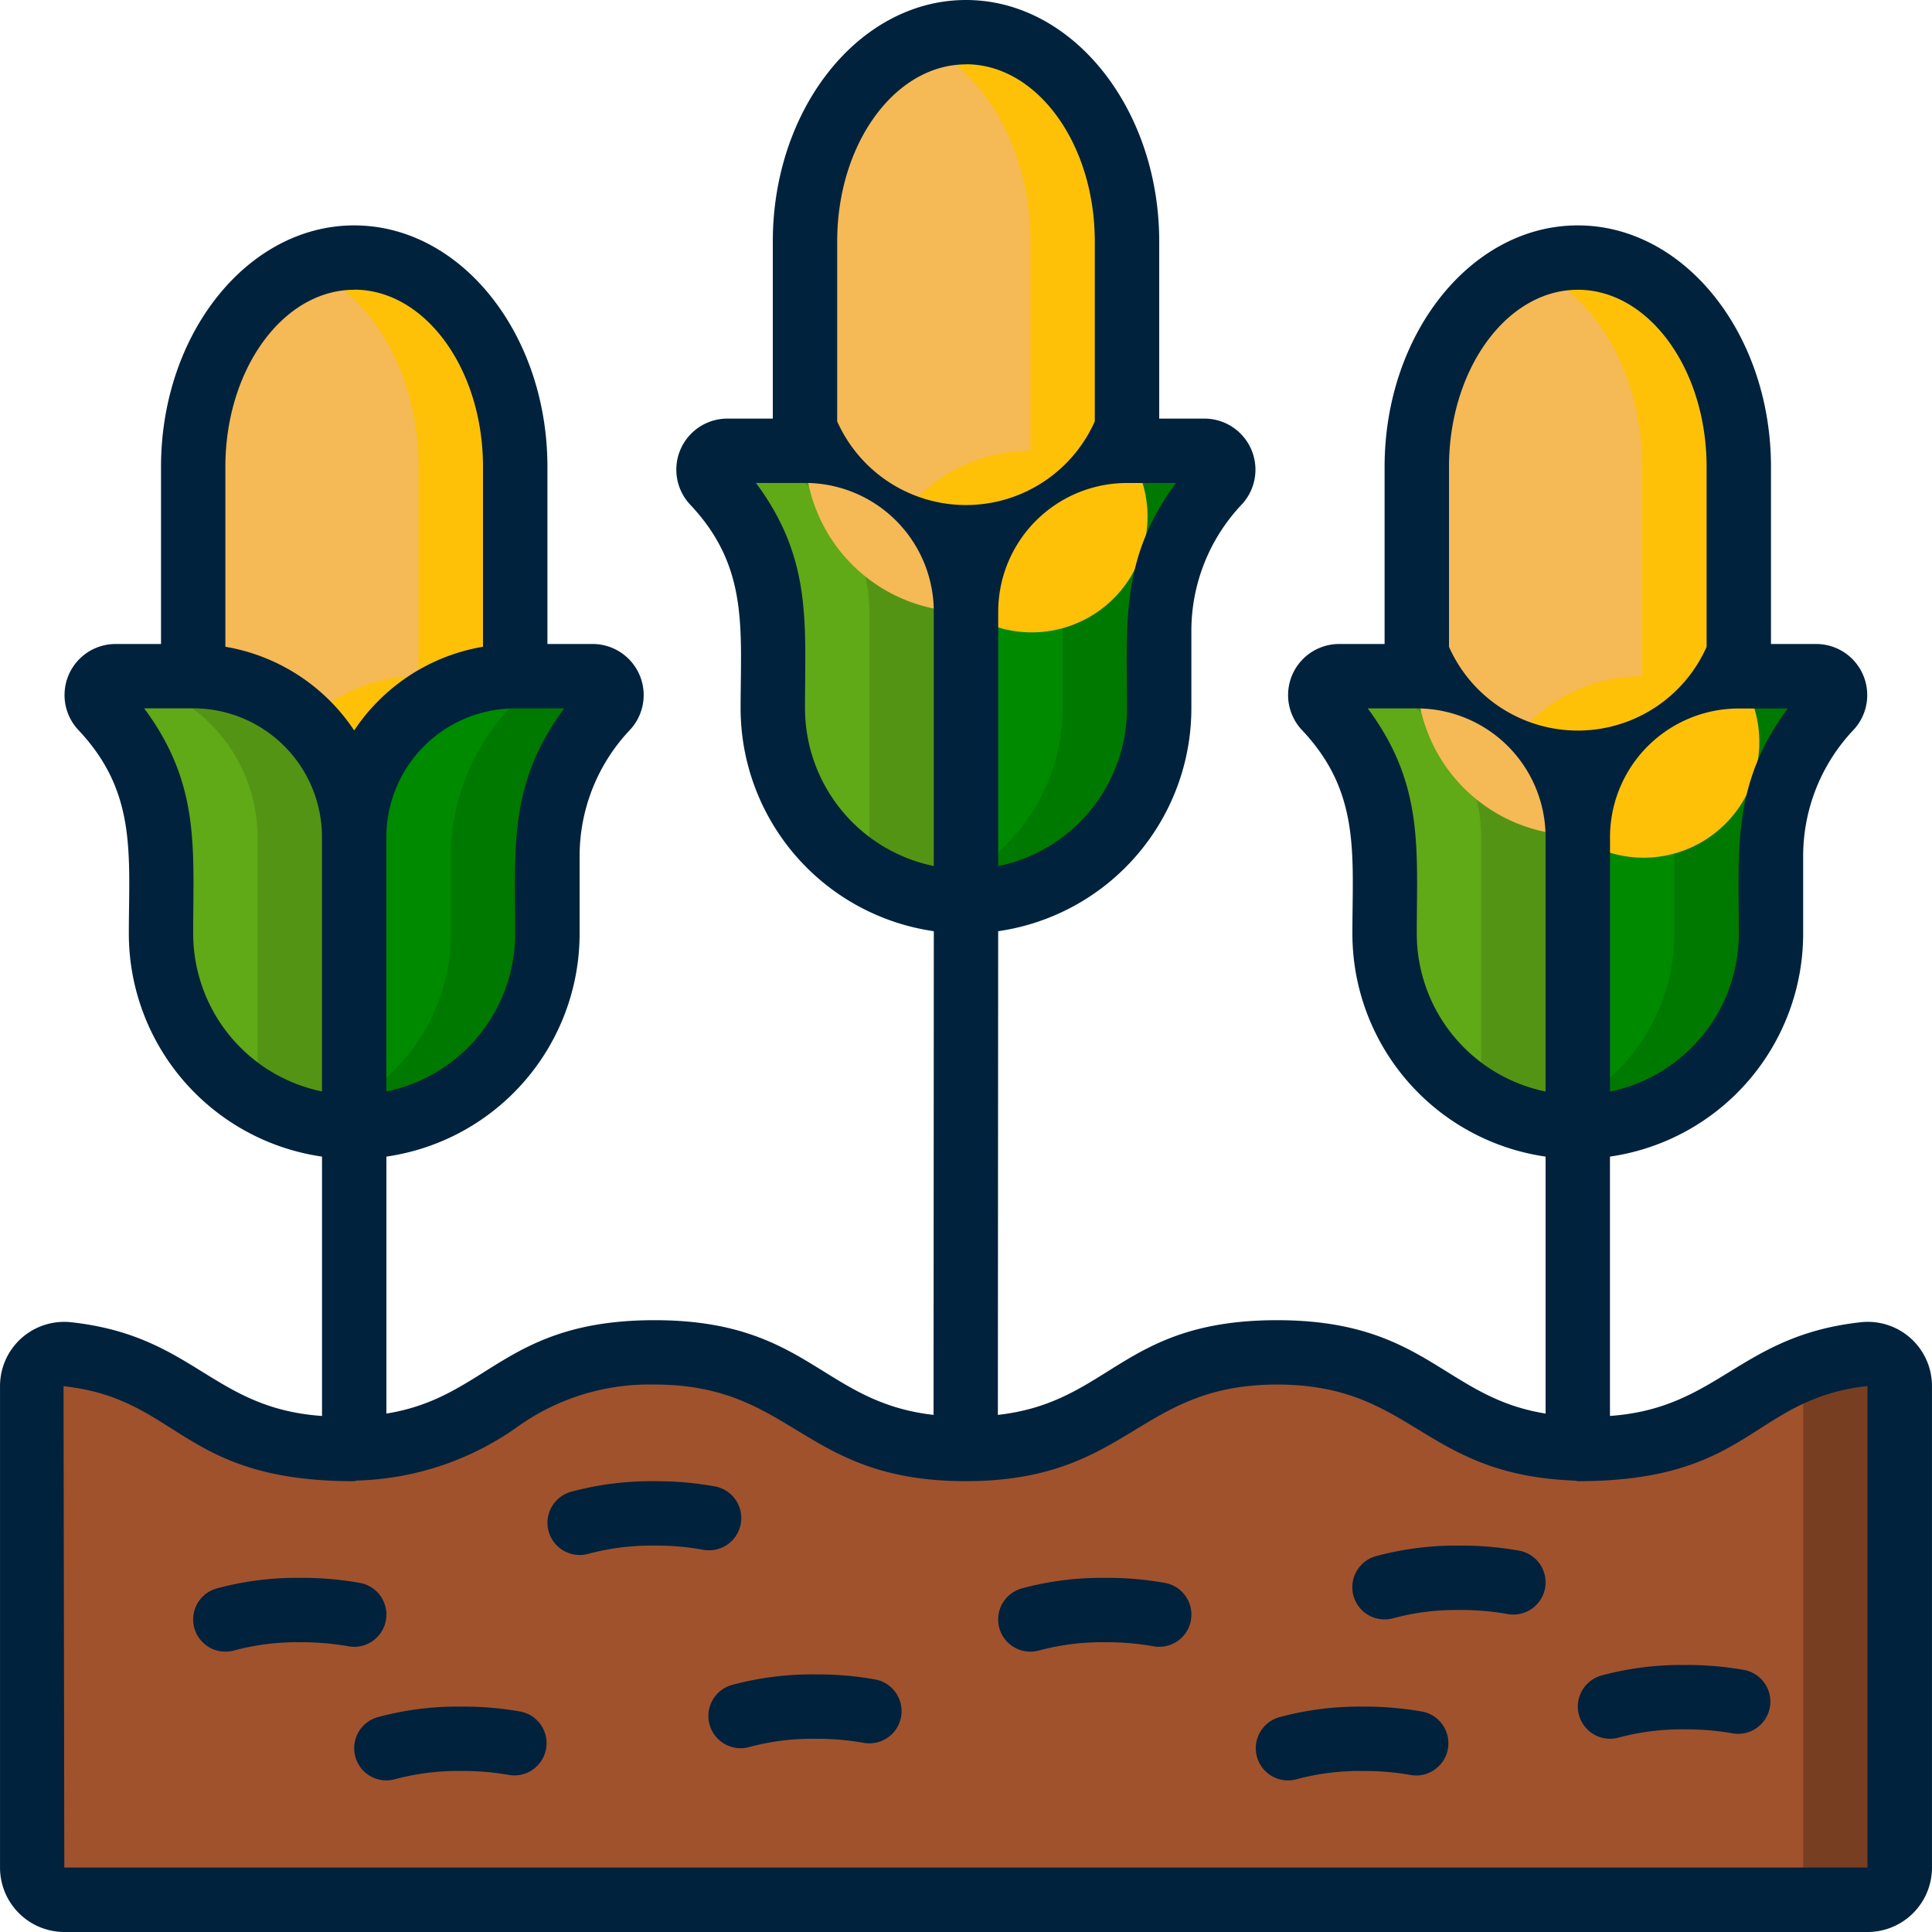 <svg xmlns="http://www.w3.org/2000/svg" width="81.292" height="81.292" viewBox="0 0 81.292 81.292">
  <g id="Page-1" transform="translate(-1331.455 -652.196)">
    <g id="Grupo_16784" data-name="Grupo 16784" transform="translate(1331.455 652.196)">
      <path id="Shape" d="M1411.226,703.591v20.25a1.355,1.355,0,0,1-1.355,1.355H1334a1.354,1.354,0,0,1-1.354-1.355v-20.25a1.346,1.346,0,0,1,1.467-1.355c5.12.559,5.606,3.993,11.62,3.993,6.545,0,6.545-4.064,13.1-4.064s6.544,4.064,13.087,4.064,6.558-4.064,13.1-4.064,6.544,4.064,13.1,4.064c6.015,0,6.5-3.435,11.634-3.989a1.346,1.346,0,0,1,1.467,1.352Z" transform="translate(-1331.29 -645.26)" fill="sienna"/>
      <path id="Trazado_26245" data-name="Trazado 26245" d="M1400.842,702.231a9.72,9.72,0,0,0-2.779.706,1.338,1.338,0,0,1,.181.646v20.25a1.355,1.355,0,0,1-1.355,1.355h4.064a1.355,1.355,0,0,0,1.355-1.355v-20.25a1.346,1.346,0,0,0-1.467-1.352Z" transform="translate(-1322.372 -645.251)" fill="#783e22"/>
      <path id="Trazado_26246" data-name="Trazado 26246" d="M1344.542,707.384V693.836" transform="translate(-1329.638 -646.416)" fill="none" stroke="#000" stroke-linejoin="round" stroke-width="2"/>
      <path id="Trazado_26247" data-name="Trazado 26247" d="M1355.164,678.508a9.137,9.137,0,0,0-2.493,6.273v3.238a8.142,8.142,0,0,1-8.129,8.13V683.954a6.774,6.774,0,0,1,6.774-6.774h3.266a.79.79,0,0,1,.582,1.328Z" transform="translate(-1329.638 -648.728)" fill="#008a00"/>
      <path id="Trazado_26248" data-name="Trazado 26248" d="M1354.582,677.18h-3.266c-.179,0-.346.039-.523.052a.787.787,0,0,1,.306,1.276,9.137,9.137,0,0,0-2.493,6.273v3.238a8.129,8.129,0,0,1-4.064,7.033v1.1a8.142,8.142,0,0,0,8.129-8.13V684.78a9.137,9.137,0,0,1,2.493-6.273.79.79,0,0,0-.582-1.328Z" transform="translate(-1329.638 -648.728)" fill="#007900"/>
      <path id="Trazado_26249" data-name="Trazado 26249" d="M1345.863,683.954v12.194a8.143,8.143,0,0,1-8.13-8.13V684.78a9.131,9.131,0,0,0-2.493-6.273.79.79,0,0,1,.583-1.328h3.265a6.775,6.775,0,0,1,6.775,6.774Z" transform="translate(-1330.959 -648.728)" fill="#60a917"/>
      <path id="Trazado_26250" data-name="Trazado 26250" d="M1339.024,677.18h-3.265a.79.79,0,0,0-.271.052,6.757,6.757,0,0,1,6.246,6.721v11.1a8.062,8.062,0,0,0,4.064,1.1V683.954A6.775,6.775,0,0,0,1339.024,677.18Z" transform="translate(-1330.895 -648.728)" fill="#549414"/>
      <path id="Trazado_26251" data-name="Trazado 26251" d="M1377.769,670.18a9.132,9.132,0,0,0-2.493,6.273v3.238a8.143,8.143,0,0,1-8.13,8.13V675.626a6.775,6.775,0,0,1,6.775-6.774h3.265a.79.79,0,0,1,.583,1.328Z" transform="translate(-1326.501 -649.884)" fill="#008a00"/>
      <path id="Trazado_26252" data-name="Trazado 26252" d="M1377.186,668.852h-3.265c-.179,0-.347.039-.523.052a.788.788,0,0,1,.306,1.275,9.127,9.127,0,0,0-2.493,6.273v3.238a8.13,8.13,0,0,1-4.066,7.033v1.1a8.143,8.143,0,0,0,8.13-8.13v-3.238a9.132,9.132,0,0,1,2.493-6.273.79.79,0,0,0-.583-1.328Z" transform="translate(-1326.501 -649.884)" fill="#007900"/>
      <path id="Trazado_26253" data-name="Trazado 26253" d="M1368.466,675.626V687.82a8.142,8.142,0,0,1-8.129-8.13v-3.238a9.137,9.137,0,0,0-2.493-6.273.79.79,0,0,1,.583-1.328h3.265A6.774,6.774,0,0,1,1368.466,675.626Z" transform="translate(-1327.821 -649.884)" fill="#60a917"/>
      <path id="Trazado_26254" data-name="Trazado 26254" d="M1361.629,668.852h-3.265a.785.785,0,0,0-.271.052,6.756,6.756,0,0,1,6.245,6.721v11.1a8.065,8.065,0,0,0,4.064,1.1V675.626A6.774,6.774,0,0,0,1361.629,668.852Z" transform="translate(-1327.757 -649.884)" fill="#549414"/>
      <path id="Trazado_26255" data-name="Trazado 26255" d="M1400.373,678.508a9.137,9.137,0,0,0-2.493,6.273v3.238a8.142,8.142,0,0,1-8.129,8.13V683.954a6.774,6.774,0,0,1,6.775-6.774h3.265a.789.789,0,0,1,.582,1.328Z" transform="translate(-1323.363 -648.728)" fill="#008a00"/>
      <path id="Trazado_26256" data-name="Trazado 26256" d="M1399.791,677.18h-3.265c-.179,0-.347.039-.524.052a.787.787,0,0,1,.306,1.276,9.137,9.137,0,0,0-2.493,6.273v3.238a8.127,8.127,0,0,1-4.064,7.033v1.1a8.142,8.142,0,0,0,8.129-8.13V684.78a9.137,9.137,0,0,1,2.493-6.273.789.789,0,0,0-.582-1.328Z" transform="translate(-1323.363 -648.728)" fill="#007900"/>
      <path id="Trazado_26257" data-name="Trazado 26257" d="M1391.071,683.954v12.194a8.142,8.142,0,0,1-8.129-8.13V684.78a9.137,9.137,0,0,0-2.493-6.273.79.79,0,0,1,.582-1.328h3.265a6.773,6.773,0,0,1,6.775,6.774Z" transform="translate(-1324.683 -648.728)" fill="#60a917"/>
      <path id="Trazado_26258" data-name="Trazado 26258" d="M1384.233,677.18h-3.265a.79.79,0,0,0-.271.052,6.757,6.757,0,0,1,6.246,6.721v11.1a8.062,8.062,0,0,0,4.064,1.1V683.954A6.774,6.774,0,0,0,1384.233,677.18Z" transform="translate(-1324.62 -648.728)" fill="#549414"/>
      <path id="Trazado_26259" data-name="Trazado 26259" d="M1352.141,670.521v8.806a6.774,6.774,0,0,0-6.774,6.774,6.775,6.775,0,0,0-6.775-6.774v-8.806c0-4.865,3.035-8.808,6.775-8.808S1352.141,665.656,1352.141,670.521Z" transform="translate(-1330.464 -650.875)" fill="#f5b955"/>
      <path id="Trazado_26260" data-name="Trazado 26260" d="M1344.79,661.713a5.366,5.366,0,0,0-2.033.407c2.748,1.122,4.742,4.46,4.742,8.4v8.806a6.744,6.744,0,0,0-4.742,1.945,6.749,6.749,0,0,1,2.033,4.829,6.774,6.774,0,0,1,6.774-6.774v-8.806C1351.563,665.656,1348.528,661.713,1344.79,661.713Z" transform="translate(-1329.886 -650.875)" fill="#fec108"/>
      <path id="Trazado_26261" data-name="Trazado 26261" d="M1367.134,708.54l.014-23.032" transform="translate(-1326.502 -647.572)" fill="none" stroke="#000" stroke-linejoin="round" stroke-width="2"/>
      <path id="Trazado_26262" data-name="Trazado 26262" d="M1389.751,707.384V693.836" transform="translate(-1323.363 -646.416)" fill="none" stroke="#000" stroke-linejoin="round" stroke-width="2"/>
      <path id="Trazado_26263" data-name="Trazado 26263" d="M1397.351,670.521v8.806a6.775,6.775,0,0,1-13.549,0v-8.806c0-4.865,3.035-8.808,6.775-8.808S1397.351,665.656,1397.351,670.521Z" transform="translate(-1324.189 -650.875)" fill="#f5b955"/>
      <path id="Trazado_26264" data-name="Trazado 26264" d="M1390,661.713a5.37,5.37,0,0,0-2.033.407c2.748,1.122,4.742,4.46,4.742,8.4v8.806a6.747,6.747,0,0,0-4.742,1.945,4.87,4.87,0,1,0,8.807-1.945v-8.806C1396.773,665.656,1393.739,661.713,1390,661.713Z" transform="translate(-1323.611 -650.875)" fill="#fec108"/>
      <path id="Trazado_26265" data-name="Trazado 26265" d="M1374.746,662.193V671a6.774,6.774,0,0,1-13.548,0v-8.806c0-4.865,3.035-8.808,6.774-8.808S1374.746,657.328,1374.746,662.193Z" transform="translate(-1327.326 -652.031)" fill="#f5b955"/>
      <path id="Trazado_26266" data-name="Trazado 26266" d="M1367.394,653.385a5.363,5.363,0,0,0-2.031.407c2.748,1.121,4.742,4.457,4.742,8.4V671a6.743,6.743,0,0,0-4.742,1.945,4.87,4.87,0,1,0,8.806-1.945v-8.806C1374.168,657.328,1371.134,653.385,1367.394,653.385Z" transform="translate(-1326.748 -652.031)" fill="#fec108"/>
      <path id="Trazado_26267" data-name="Trazado 26267" d="M1334.164,733.488h75.872a2.71,2.71,0,0,0,2.71-2.71v-20.25a2.7,2.7,0,0,0-2.968-2.7c-5.138.554-6,3.623-10.581,3.946V700.862a9.484,9.484,0,0,0,8.129-9.376v-3.251a7.724,7.724,0,0,1,2.122-5.331,2.149,2.149,0,0,0-1.569-3.611h-1.907v-7.451c0-5.6-3.645-10.162-8.129-10.162s-8.129,4.558-8.129,10.162v7.451h-1.907a2.149,2.149,0,0,0-1.573,3.618c2.48,2.623,2.125,5.237,2.125,8.575a9.484,9.484,0,0,0,8.129,9.376v10.812c-4.259-.678-5.038-3.929-11.3-3.929-6.52,0-7.007,3.454-11.746,3.985l.013-20.352a9.482,9.482,0,0,0,8.129-9.376v-3.251a7.734,7.734,0,0,1,2.122-5.331,2.149,2.149,0,0,0-1.568-3.611h-1.907v-7.451c0-5.6-3.646-10.162-8.13-10.162s-8.129,4.557-8.129,10.162v7.451h-1.907a2.149,2.149,0,0,0-1.572,3.618c2.479,2.623,2.124,5.237,2.124,8.575a9.484,9.484,0,0,0,8.13,9.376l-.011,20.352c-4.692-.528-5.292-3.985-11.736-3.985-6.327,0-7.016,3.251-11.287,3.929V700.862a9.484,9.484,0,0,0,8.13-9.376v-3.251a7.723,7.723,0,0,1,2.122-5.331,2.149,2.149,0,0,0-1.569-3.611h-1.907v-7.451c0-5.6-3.646-10.162-8.129-10.162s-8.13,4.558-8.13,10.162v7.451h-1.907a2.149,2.149,0,0,0-1.572,3.618c2.479,2.623,2.125,5.237,2.125,8.575a9.484,9.484,0,0,0,8.129,9.376v10.913c-4.626-.32-5.39-3.387-10.58-3.946a2.7,2.7,0,0,0-2.969,2.7v20.25A2.71,2.71,0,0,0,1334.164,733.488Zm70.454-42a6.787,6.787,0,0,1-5.419,6.639v-10.7a5.419,5.419,0,0,1,5.419-5.42h2.063C1404.315,685.185,1404.618,687.934,1404.618,691.486Zm-6.775-27.1c2.99,0,5.42,3.342,5.42,7.452v7.573a5.93,5.93,0,0,1-10.839,0v-7.573C1392.424,667.732,1394.854,664.389,1397.843,664.389Zm-6.775,27.1c0-3.591.312-6.286-2.063-9.484h2.063a5.419,5.419,0,0,1,5.42,5.42v10.7A6.787,6.787,0,0,1,1391.068,691.486ZM1378.875,682a6.785,6.785,0,0,1-5.419,6.639v-10.7a5.42,5.42,0,0,1,5.419-5.42h2.064C1378.573,675.7,1378.875,678.45,1378.875,682Zm-6.775-27.1c2.989,0,5.42,3.342,5.42,7.452v7.573a5.931,5.931,0,0,1-10.839,0v-7.573C1366.681,658.248,1369.112,654.905,1372.1,654.905Zm-6.774,27.1c0-3.592.311-6.286-2.063-9.484h2.063a5.42,5.42,0,0,1,5.42,5.42v10.7A6.786,6.786,0,0,1,1365.327,682Zm-12.194,9.484a6.786,6.786,0,0,1-5.42,6.639v-10.7a5.42,5.42,0,0,1,5.42-5.42h2.063C1352.831,685.185,1353.132,687.934,1353.132,691.486Zm-6.774-27.1c2.988,0,5.42,3.342,5.42,7.452v7.573a8.139,8.139,0,0,0-5.42,3.522,8.144,8.144,0,0,0-5.42-3.522v-7.573C1340.939,667.732,1343.369,664.389,1346.359,664.389Zm-6.775,27.1c0-3.591.312-6.286-2.063-9.484h2.063a5.42,5.42,0,0,1,5.42,5.42v10.7A6.786,6.786,0,0,1,1339.584,691.486Zm6.775,23.034c.04-.007.079-.015.117-.025a12.233,12.233,0,0,0,6.68-2.209,9.528,9.528,0,0,1,5.843-1.831c5.87,0,6.209,4.065,13.087,4.065s7.222-4.065,13.1-4.065c5.75,0,6.1,3.81,12.541,4.042a.939.939,0,0,0,.114.024c7.326,0,7.292-3.446,12.193-4.005v20.263h-75.872l-.033-20.255C1339.031,711.055,1339.042,714.52,1346.359,714.52Z" transform="translate(-1331.455 -652.196)" fill="#00223d"/>
      <path id="Trazado_26268" data-name="Trazado 26268" d="M1353.035,710.028a1.328,1.328,0,0,0,.366-.05,10.257,10.257,0,0,1,2.791-.345,11,11,0,0,1,2.018.17,1.356,1.356,0,1,0,.489-2.667,13.81,13.81,0,0,0-2.507-.212,12.861,12.861,0,0,0-3.522.445,1.355,1.355,0,0,0,.366,2.659Z" transform="translate(-1328.647 -644.599)" fill="#00223d"/>
      <path id="Trazado_26269" data-name="Trazado 26269" d="M1369.691,713.6a1.375,1.375,0,0,0,.366-.05,10.217,10.217,0,0,1,2.791-.346,11.128,11.128,0,0,1,2.019.17,1.355,1.355,0,1,0,.487-2.666,13.71,13.71,0,0,0-2.507-.213,12.907,12.907,0,0,0-3.522.445,1.355,1.355,0,0,0,.366,2.66Z" transform="translate(-1326.335 -644.104)" fill="#00223d"/>
      <path id="Trazado_26270" data-name="Trazado 26270" d="M1382.778,712.408a1.373,1.373,0,0,0,.365-.05,10.176,10.176,0,0,1,2.791-.345,11.1,11.1,0,0,1,2.018.169,1.355,1.355,0,0,0,.489-2.666,13.7,13.7,0,0,0-2.507-.213,12.918,12.918,0,0,0-3.524.445,1.355,1.355,0,0,0,.367,2.66Z" transform="translate(-1324.519 -644.269)" fill="#00223d"/>
      <path id="Trazado_26271" data-name="Trazado 26271" d="M1339.948,713.6a1.375,1.375,0,0,0,.366-.05,10.218,10.218,0,0,1,2.791-.346,11.127,11.127,0,0,1,2.019.17,1.355,1.355,0,0,0,.487-2.666,13.709,13.709,0,0,0-2.506-.213,12.906,12.906,0,0,0-3.522.445,1.355,1.355,0,0,0,.365,2.66Z" transform="translate(-1330.464 -644.104)" fill="#00223d"/>
      <path id="Trazado_26272" data-name="Trazado 26272" d="M1379.209,718.357a1.377,1.377,0,0,0,.366-.051,10.256,10.256,0,0,1,2.791-.345,11.1,11.1,0,0,1,2.018.17,1.356,1.356,0,0,0,.489-2.667,13.813,13.813,0,0,0-2.506-.212,12.864,12.864,0,0,0-3.523.445,1.355,1.355,0,0,0,.367,2.66Z" transform="translate(-1325.014 -643.443)" fill="#00223d"/>
      <path id="Trazado_26273" data-name="Trazado 26273" d="M1391.106,716.818a1.327,1.327,0,0,0,.365-.05,10.26,10.26,0,0,1,2.791-.345,11.1,11.1,0,0,1,2.018.17,1.356,1.356,0,0,0,.489-2.667,13.793,13.793,0,0,0-2.506-.212,12.872,12.872,0,0,0-3.523.445,1.355,1.355,0,0,0,.367,2.659Z" transform="translate(-1323.363 -643.657)" fill="#00223d"/>
      <path id="Trazado_26274" data-name="Trazado 26274" d="M1357.679,716.177a1.355,1.355,0,0,0,1.671.94,10.208,10.208,0,0,1,2.79-.346,11.208,11.208,0,0,1,2.019.17,1.355,1.355,0,1,0,.487-2.666,13.706,13.706,0,0,0-2.507-.213,12.9,12.9,0,0,0-3.522.445,1.355,1.355,0,0,0-.938,1.671Z" transform="translate(-1327.822 -643.609)" fill="#00223d"/>
      <path id="Trazado_26275" data-name="Trazado 26275" d="M1344.592,717.367a1.353,1.353,0,0,0,1.671.938,10.249,10.249,0,0,1,2.79-.345,11.11,11.11,0,0,1,2.019.17,1.356,1.356,0,0,0,.487-2.667,13.794,13.794,0,0,0-2.506-.212,12.861,12.861,0,0,0-3.522.445,1.355,1.355,0,0,0-.938,1.671Z" transform="translate(-1329.639 -643.443)" fill="#00223d"/>
    </g>
  </g>
</svg>
